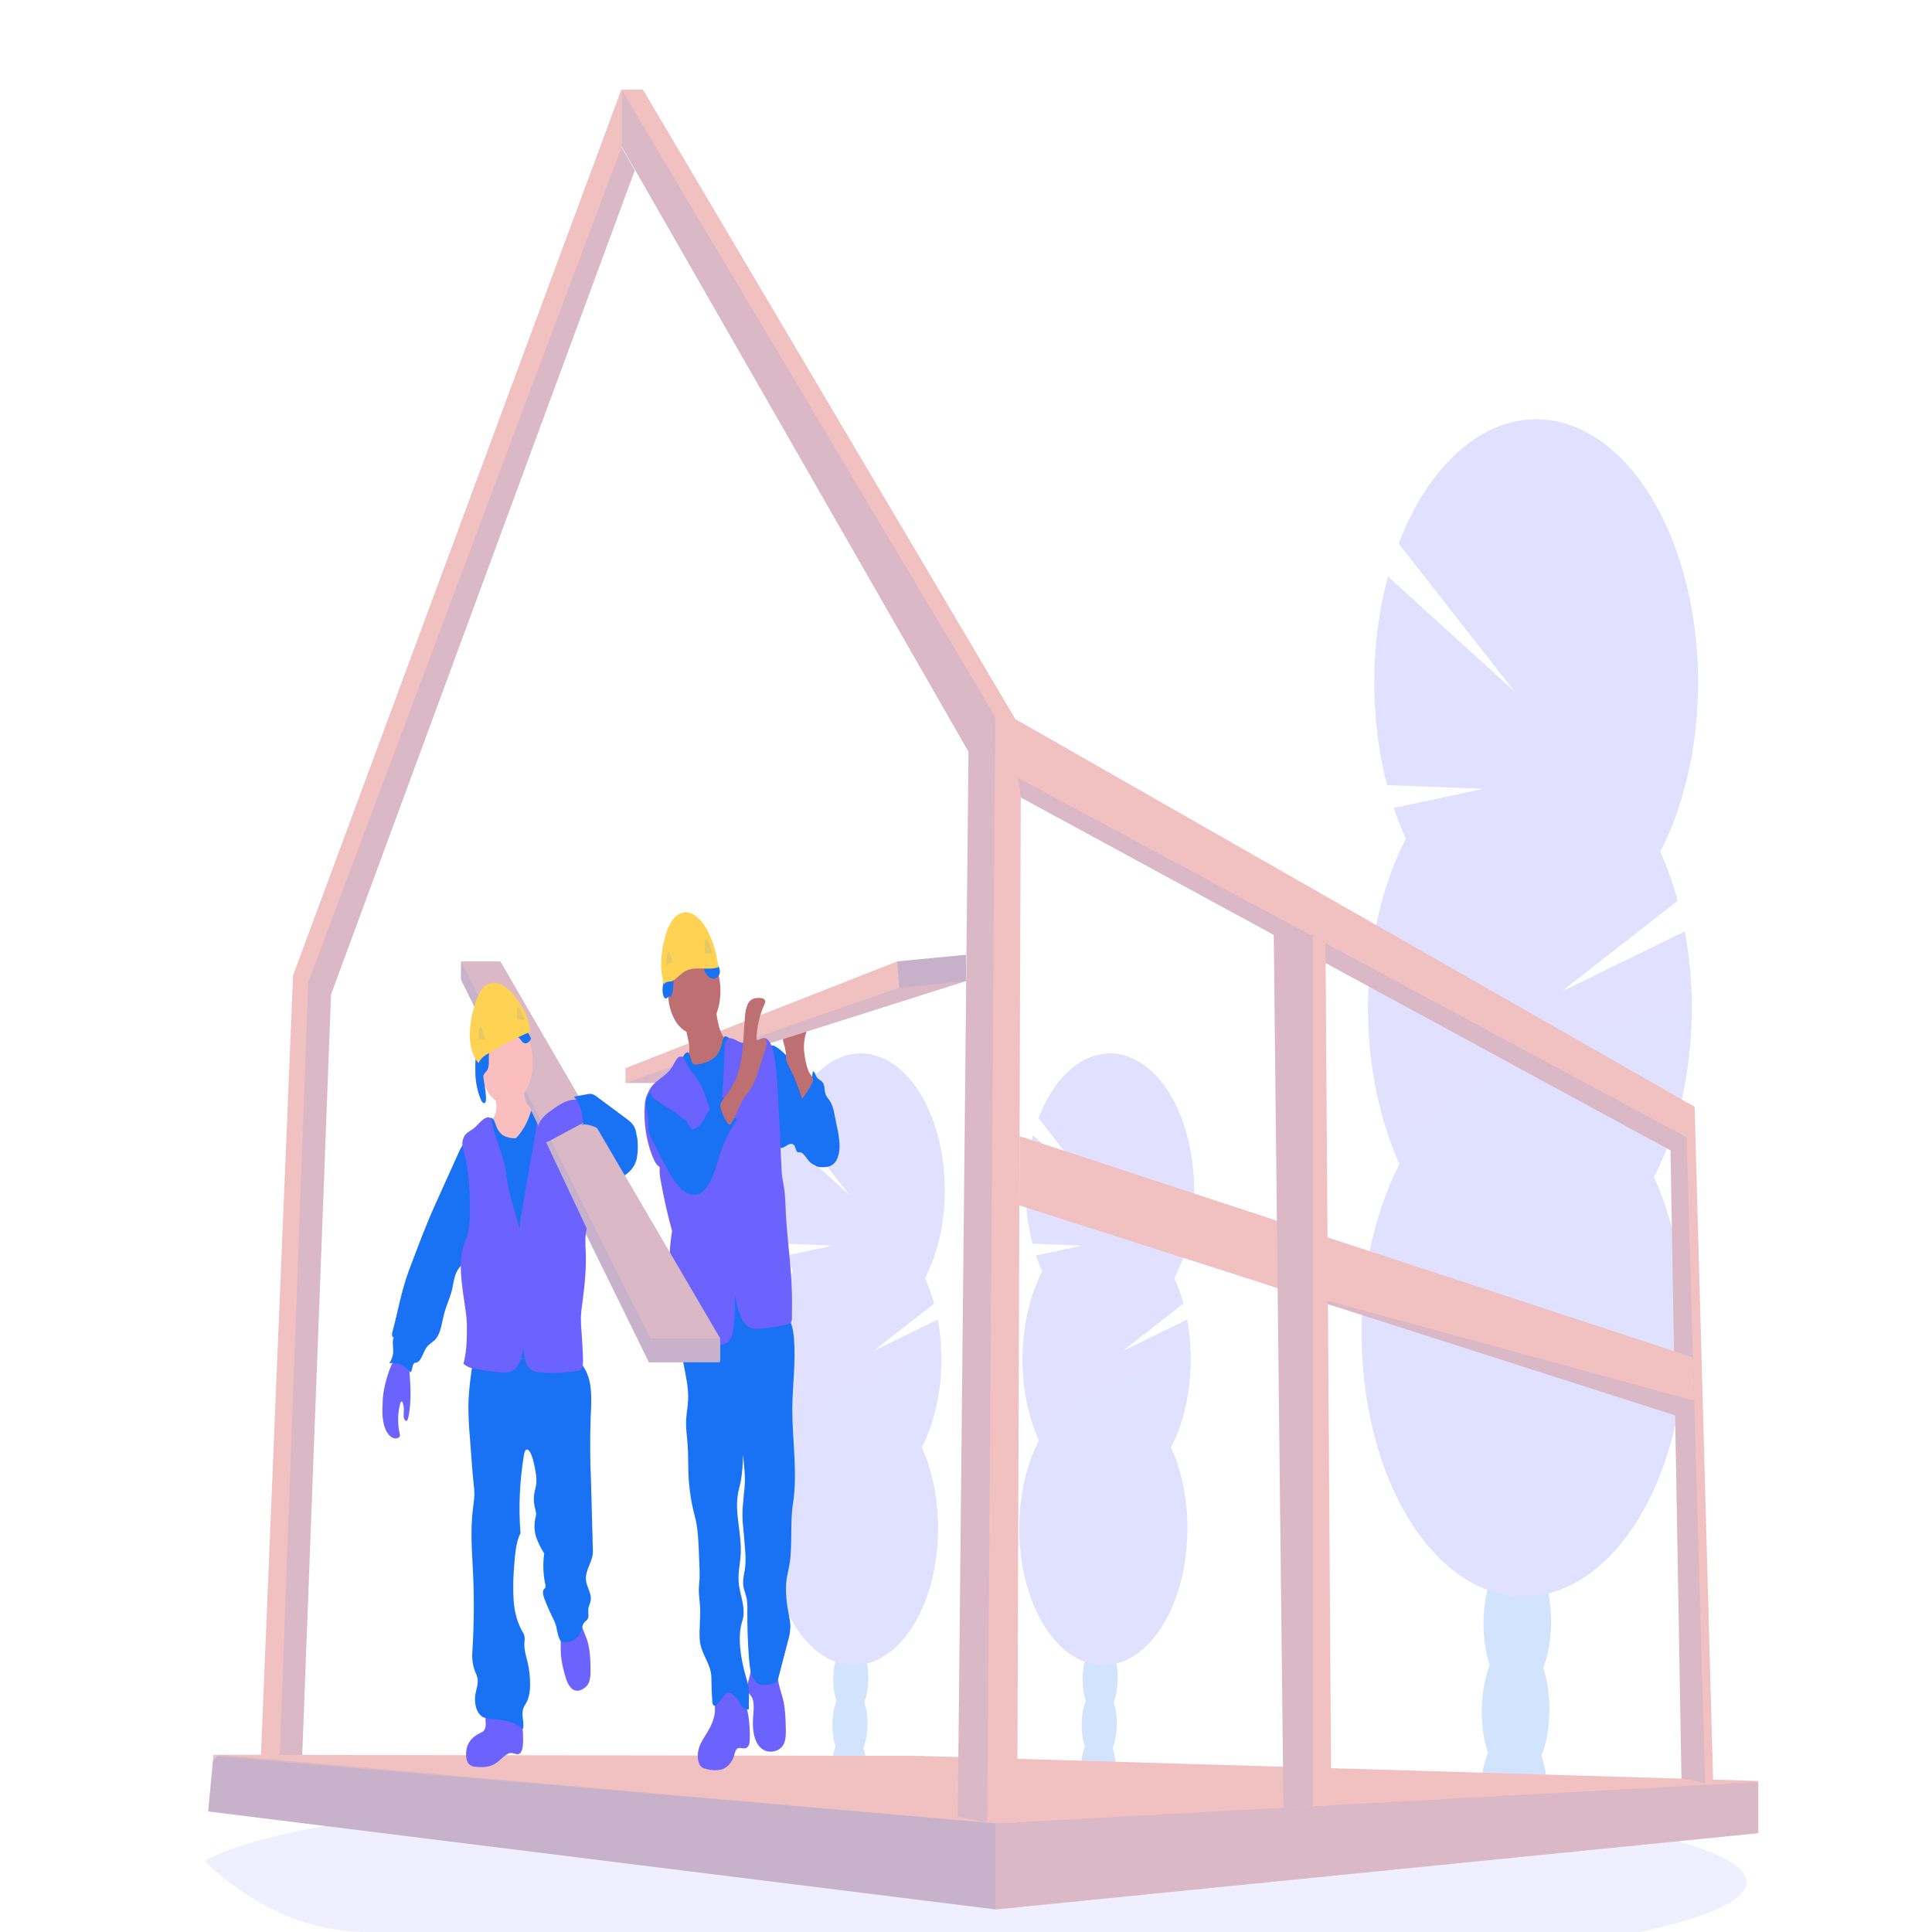 <svg width="150" height="150" viewBox="0 0 150 150" fill="none" xmlns="http://www.w3.org/2000/svg">
<g clip-path="url(#clip0_309_526)">
<path opacity="0.1" d="M135.61 146.122C135.61 147.536 132.613 148.861 127.384 150H28.476C24.075 150.015 19.75 148.136 15.941 144.553L15.883 144.499C17.386 143.608 20.098 142.778 23.79 142.029L23.956 141.996C25.611 141.666 27.462 141.354 29.484 141.058C29.535 141.058 29.587 141.045 29.638 141.035C31.243 140.803 32.95 140.586 34.759 140.383C34.816 140.383 34.873 140.366 34.93 140.362C35.628 140.28 36.34 140.203 37.067 140.13L37.347 140.101C42.639 139.567 48.654 139.14 55.177 138.859H55.184C56.098 138.817 57.021 138.781 57.954 138.749C58.992 138.709 60.042 138.674 61.105 138.643C61.916 138.614 62.738 138.594 63.562 138.573H63.581C67.298 138.482 71.139 138.436 75.067 138.436C84.779 138.436 93.958 138.724 102.093 139.242H102.115C103.366 139.32 104.594 139.407 105.791 139.496L106.81 139.575C108.161 139.68 109.477 139.793 110.758 139.913C125.824 141.306 135.61 143.569 135.61 146.122Z" fill="#6C63FF"/>
<g opacity="0.2">
<path d="M86.636 137.486C86.632 137.709 86.616 137.932 86.588 138.151C85.702 137.922 84.811 137.714 83.914 137.53C83.914 137.472 83.914 137.412 83.914 137.351C83.922 136.731 84.032 136.125 84.232 135.596C84.495 134.921 84.893 134.498 85.333 134.521C85.772 134.544 86.153 135.006 86.388 135.703C86.567 136.251 86.652 136.867 86.636 137.486Z" fill="#1971F4"/>
<path d="M86.708 133.948C86.739 132.347 86.155 131.017 85.403 130.979C84.65 130.94 84.015 132.207 83.984 133.808C83.953 135.409 84.537 136.739 85.29 136.777C86.042 136.816 86.677 135.549 86.708 133.948Z" fill="#1971F4"/>
<path d="M86.778 130.403C86.809 128.802 86.225 127.473 85.473 127.434C84.721 127.395 84.085 128.662 84.054 130.263C84.023 131.864 84.608 133.194 85.36 133.233C86.112 133.271 86.747 132.004 86.778 130.403Z" fill="#1971F4"/>
<path d="M86.847 126.858C86.878 125.257 86.293 123.928 85.541 123.889C84.789 123.851 84.154 125.117 84.123 126.718C84.092 128.32 84.676 129.649 85.428 129.688C86.181 129.726 86.816 128.46 86.847 126.858Z" fill="#1971F4"/>
<path d="M86.915 123.314C86.946 121.712 86.362 120.383 85.609 120.344C84.857 120.306 84.222 121.572 84.191 123.174C84.16 124.775 84.745 126.104 85.497 126.143C86.249 126.182 86.884 124.915 86.915 123.314Z" fill="#1971F4"/>
<path d="M80.918 98.718C80.738 98.324 80.576 97.908 80.434 97.476L84.033 96.704L80.159 96.553C79.813 95.219 79.638 93.786 79.645 92.339C79.652 90.892 79.84 89.463 80.198 88.138L85.307 92.787L80.627 86.815C81.099 85.574 81.724 84.504 82.462 83.672C83.2 82.841 84.035 82.266 84.916 81.983C85.797 81.7 86.704 81.715 87.581 82.028C88.458 82.34 89.286 82.944 90.013 83.8C90.74 84.656 91.351 85.747 91.807 87.004C92.263 88.261 92.555 89.658 92.664 91.106C92.773 92.555 92.698 94.025 92.442 95.424C92.186 96.823 91.755 98.122 91.177 99.238C91.456 99.852 91.693 100.514 91.884 101.211L87.16 104.897L92.169 102.447C92.485 104.139 92.535 105.933 92.317 107.665C92.099 109.397 91.618 111.013 90.919 112.367C91.646 113.971 92.081 115.875 92.174 117.862C92.266 119.849 92.013 121.839 91.443 123.603C90.874 125.367 90.01 126.835 88.951 127.839C87.892 128.842 86.681 129.341 85.456 129.278C84.231 129.216 83.041 128.594 82.023 127.484C81.005 126.373 80.2 124.82 79.7 123.001C79.2 121.182 79.024 119.171 79.194 117.197C79.363 115.224 79.871 113.367 80.659 111.841C79.79 109.924 79.343 107.588 79.389 105.208C79.435 102.828 79.972 100.542 80.914 98.718H80.918Z" fill="#6C63FF"/>
<path opacity="0.1" d="M92.447 105.878C92.402 108.259 91.864 110.546 90.919 112.367C91.646 113.971 92.081 115.875 92.174 117.862C92.266 119.849 92.013 121.839 91.443 123.603C90.874 125.367 90.01 126.835 88.951 127.839C87.892 128.842 86.681 129.341 85.456 129.278C84.231 129.216 83.041 128.594 82.023 127.484C81.005 126.373 80.2 124.82 79.7 123.001C79.2 121.182 79.024 119.171 79.194 117.197C79.363 115.224 79.871 113.367 80.659 111.841C79.822 109.992 92.47 104.688 92.447 105.878Z" fill="#1971F4"/>
</g>
<g opacity="0.2">
<path d="M67.278 137.486C67.274 137.709 67.258 137.932 67.231 138.151C66.345 137.922 65.453 137.714 64.557 137.53C64.557 137.472 64.557 137.412 64.557 137.351C64.565 136.731 64.675 136.125 64.875 135.596C65.137 134.921 65.536 134.498 65.975 134.521C66.415 134.544 66.796 135.006 67.031 135.703C67.209 136.251 67.295 136.867 67.278 137.486Z" fill="#1971F4"/>
<path d="M67.351 133.949C67.382 132.348 66.797 131.018 66.045 130.98C65.293 130.941 64.658 132.208 64.627 133.809C64.596 135.41 65.18 136.739 65.932 136.778C66.684 136.817 67.32 135.55 67.351 133.949Z" fill="#1971F4"/>
<path d="M67.419 130.404C67.45 128.803 66.866 127.473 66.113 127.435C65.361 127.396 64.726 128.663 64.695 130.264C64.664 131.865 65.249 133.195 66.001 133.233C66.753 133.272 67.388 132.005 67.419 130.404Z" fill="#1971F4"/>
<path d="M67.487 126.859C67.519 125.258 66.934 123.929 66.182 123.89C65.43 123.851 64.794 125.118 64.763 126.719C64.732 128.321 65.317 129.65 66.069 129.689C66.821 129.727 67.456 128.461 67.487 126.859Z" fill="#1971F4"/>
<path d="M67.556 123.315C67.587 121.713 67.002 120.384 66.25 120.345C65.498 120.307 64.863 121.573 64.832 123.175C64.801 124.776 65.385 126.105 66.137 126.144C66.89 126.183 67.525 124.916 67.556 123.315Z" fill="#1971F4"/>
<path d="M61.56 98.718C61.381 98.324 61.219 97.908 61.076 97.476L64.675 96.704L60.801 96.553C60.455 95.219 60.281 93.786 60.287 92.339C60.294 90.892 60.482 89.463 60.841 88.138L65.95 92.787L61.27 86.815C61.742 85.574 62.366 84.504 63.104 83.672C63.842 82.841 64.678 82.266 65.558 81.983C66.439 81.7 67.346 81.715 68.223 82.028C69.1 82.34 69.928 82.944 70.655 83.8C71.382 84.656 71.993 85.747 72.449 87.004C72.906 88.261 73.197 89.658 73.307 91.106C73.416 92.555 73.34 94.025 73.085 95.424C72.829 96.823 72.398 98.122 71.82 99.238C72.099 99.852 72.336 100.514 72.527 101.211L67.803 104.897L72.812 102.447C73.127 104.139 73.178 105.933 72.96 107.665C72.741 109.397 72.261 111.013 71.561 112.367C72.288 113.971 72.723 115.875 72.816 117.862C72.909 119.849 72.656 121.839 72.086 123.603C71.516 125.367 70.652 126.835 69.594 127.839C68.535 128.842 67.323 129.341 66.098 129.278C64.873 129.216 63.684 128.594 62.666 127.484C61.648 126.373 60.843 124.82 60.343 123.001C59.842 121.182 59.667 119.171 59.836 117.197C60.006 115.224 60.514 113.367 61.302 111.841C60.433 109.924 59.986 107.588 60.032 105.208C60.078 102.828 60.615 100.542 61.556 98.718H61.56Z" fill="#6C63FF"/>
<path opacity="0.1" d="M73.09 105.878C73.045 108.259 72.506 110.546 71.561 112.367C72.288 113.971 72.723 115.875 72.816 117.862C72.909 119.849 72.656 121.839 72.086 123.603C71.516 125.367 70.652 126.835 69.594 127.839C68.535 128.842 67.323 129.341 66.098 129.278C64.873 129.216 63.684 128.594 62.666 127.484C61.648 126.373 60.843 124.82 60.343 123.001C59.842 121.182 59.667 119.171 59.836 117.197C60.006 115.224 60.514 113.367 61.302 111.841C60.465 109.992 73.112 104.688 73.09 105.878Z" fill="#1971F4"/>
</g>
<g opacity="0.2">
<path d="M120.156 139.751C120.146 140.174 120.115 140.595 120.063 141.01C118.356 140.567 116.637 140.171 114.906 139.822C114.906 139.71 114.906 139.596 114.906 139.48C114.922 138.284 115.134 137.117 115.52 136.099C116.03 134.801 116.794 133.987 117.638 134.028C118.482 134.07 119.217 134.962 119.676 136.306C120.021 137.364 120.187 138.554 120.156 139.751Z" fill="#1971F4"/>
<path d="M120.295 132.934C120.355 129.851 119.229 127.291 117.78 127.216C116.331 127.142 115.108 129.581 115.048 132.665C114.988 135.748 116.114 138.309 117.563 138.383C119.012 138.457 120.235 136.018 120.295 132.934Z" fill="#1971F4"/>
<path d="M120.428 126.11C120.488 123.026 119.362 120.466 117.913 120.392C116.464 120.317 115.241 122.757 115.181 125.84C115.121 128.924 116.247 131.484 117.696 131.559C119.145 131.633 120.368 129.194 120.428 126.11Z" fill="#1971F4"/>
<path d="M120.561 119.286C120.62 116.202 119.494 113.642 118.046 113.568C116.597 113.493 115.374 115.933 115.314 119.016C115.254 122.1 116.38 124.66 117.829 124.734C119.277 124.809 120.501 122.369 120.561 119.286Z" fill="#1971F4"/>
<path d="M120.544 112.151C120.601 109.066 119.472 106.507 118.022 106.437C116.573 106.366 115.351 108.81 115.294 111.895C115.238 114.98 116.367 117.538 117.816 117.609C119.266 117.68 120.487 115.236 120.544 112.151Z" fill="#1971F4"/>
<path d="M109.147 65.119C108.803 64.359 108.492 63.561 108.216 62.731L115.144 61.245L107.687 60.953C107.021 58.386 106.684 55.626 106.697 52.841C106.71 50.055 107.072 47.303 107.761 44.753L117.599 53.7L108.59 42.205C109.501 39.82 110.704 37.767 112.125 36.171C113.546 34.576 115.153 33.474 116.847 32.932C118.541 32.392 120.286 32.424 121.972 33.027C123.658 33.63 125.25 34.791 126.648 36.438C128.046 38.085 129.22 40.182 130.098 42.6C130.975 45.017 131.537 47.702 131.748 50.488C131.96 53.274 131.816 56.1 131.325 58.792C130.835 61.483 130.01 63.981 128.899 66.131C129.436 67.314 129.892 68.588 130.261 69.93L121.167 77.03L130.809 72.309C131.416 75.563 131.515 79.012 131.096 82.343C130.678 85.675 129.754 88.784 128.41 91.389C129.81 94.477 130.647 98.143 130.826 101.968C131.004 105.793 130.517 109.623 129.42 113.019C128.323 116.415 126.66 119.24 124.621 121.172C122.583 123.104 120.251 124.065 117.893 123.944C115.535 123.823 113.245 122.626 111.285 120.489C109.326 118.352 107.776 115.361 106.813 111.86C105.849 108.358 105.511 104.486 105.838 100.687C106.164 96.888 107.141 93.315 108.658 90.376C106.986 86.686 106.126 82.19 106.214 77.609C106.303 73.028 107.336 68.629 109.147 65.117V65.119Z" fill="#6C63FF"/>
<path opacity="0.1" d="M131.345 78.9C131.262 83.481 130.23 87.883 128.416 91.393C129.816 94.481 130.653 98.147 130.831 101.972C131.01 105.797 130.523 109.627 129.426 113.023C128.328 116.419 126.666 119.244 124.627 121.176C122.589 123.108 120.257 124.069 117.899 123.948C115.541 123.827 113.251 122.63 111.291 120.493C109.332 118.356 107.782 115.366 106.818 111.864C105.855 108.362 105.517 104.491 105.843 100.691C106.17 96.892 107.147 93.319 108.664 90.381C107.041 86.817 131.39 76.608 131.345 78.9Z" fill="#1971F4"/>
</g>
<path d="M20.1 140.116L21.436 140.109H23.319L25.701 77.212L49.285 13.228L48.26 11.439V6.909L22.754 75.73L20.1 140.116Z" fill="#F1C0C0"/>
<path opacity="0.1" d="M21.578 140.109H23.319L25.701 77.212L49.285 13.228L48.26 11.439L23.933 76.254L21.578 140.109Z" fill="#1971F4"/>
<path d="M16.162 140.639L77.273 148.242L77.325 148.248L136.467 142.335L136.512 142.331V138.271L71.345 136.327L16.976 136.242H16.579L16.535 136.697L16.162 140.639Z" fill="#F1C0C0"/>
<path opacity="0.1" d="M16.162 140.639L77.273 148.242L77.325 148.248L136.467 142.335L136.512 142.256V138.356H136.459L77.273 141.569L16.976 136.242H16.967L16.86 136.356L16.535 136.697L16.162 140.639Z" fill="#1971F4"/>
<path opacity="0.1" d="M16.162 140.639L77.273 148.242V141.569L16.86 136.356L16.535 136.697L16.162 140.639Z" fill="#1971F4"/>
<path d="M48.252 11.354L75.194 58.367L74.361 141.062L76.649 141.511L76.688 141.519H78.976L79.25 61.918L129.699 89.314L130.549 138.095L132.391 138.43L133.015 138.544L131.571 85.931L78.834 55.831L49.916 6.957H48.252V11.354Z" fill="#F1C0C0"/>
<path opacity="0.1" d="M79.043 60.396L79.251 61.918L129.699 89.314L130.55 138.095L132.392 138.43L130.947 88.3L79.043 60.396Z" fill="#1971F4"/>
<path opacity="0.1" d="M48.252 11.354L75.194 58.367L74.361 141.062L76.649 141.511L77.273 55.661L48.252 6.957V11.354Z" fill="#1971F4"/>
<path d="M79.141 93.584L97.644 99.507L97.65 99.509L130.058 109.889L131.542 108.922L131.537 108.752L131.44 105.387L79.16 88.213L79.141 93.584Z" fill="#F1C0C0"/>
<path opacity="0.1" d="M97.65 99.509L130.058 109.889L131.542 108.922L131.537 108.752L97.65 99.509Z" fill="#1971F4"/>
<path d="M98.889 72.583L99.389 117.375L99.648 140.356L101.926 140.231L103.36 140.153L102.914 73.231L101.926 72.697L101.71 72.583H98.889Z" fill="#F1C0C0"/>
<path opacity="0.1" d="M98.91 72.572V72.583L99.39 117.375L99.649 140.356L101.927 140.231V72.572H98.91Z" fill="#1971F4"/>
<path d="M63.201 84.022C63.335 84.14 63.462 84.275 63.583 84.426C63.726 84.629 63.854 84.857 63.965 85.107C64.511 86.256 65.016 87.592 64.962 89.041C64.963 89.252 64.939 89.461 64.89 89.656C64.841 89.852 64.769 90.03 64.678 90.18C64.453 90.492 64.129 90.507 63.834 90.507C63.513 90.507 63.175 90.507 62.898 90.238C62.62 89.969 62.388 89.445 62.06 89.457C62.014 89.47 61.966 89.47 61.92 89.457C61.806 89.397 61.783 89.155 61.71 89.002C61.582 88.726 61.314 88.795 61.114 88.915C60.914 89.035 60.692 89.215 60.495 89.076C60.38 88.978 60.286 88.826 60.226 88.639C59.754 87.397 59.653 85.904 59.564 84.461C59.509 83.583 59.091 80.589 60.244 81.27C60.753 81.569 61.23 82.165 61.693 82.602L63.201 84.022Z" fill="#1971F4"/>
<path d="M62.062 84.318C62.166 84.439 62.29 84.499 62.417 84.491C62.544 84.483 62.665 84.406 62.762 84.273C62.951 83.994 63.072 83.613 63.102 83.2C63.229 83.136 63.294 83.407 63.376 83.573C63.518 83.854 63.809 83.85 63.938 84.15C64.029 84.358 64.008 84.645 64.072 84.879C64.155 85.182 64.36 85.339 64.5 85.583C64.632 85.85 64.728 86.16 64.78 86.492L64.989 87.511C65.089 87.934 65.153 88.378 65.18 88.83C65.193 89.055 65.179 89.283 65.137 89.5C65.096 89.716 65.028 89.917 64.938 90.091C64.658 90.581 64.198 90.633 63.792 90.619C63.656 90.623 63.521 90.598 63.389 90.542C63.029 90.36 62.799 89.77 62.703 89.175C62.608 88.581 62.618 87.958 62.562 87.349C62.501 86.751 62.394 86.168 62.243 85.614C62.131 85.184 61.823 84.542 61.828 84.084C61.92 84.084 61.986 84.221 62.062 84.318Z" fill="#1971F4"/>
<path d="M62.519 82.221C62.459 81.927 62.424 81.621 62.415 81.312C62.415 80.691 62.59 80.107 62.766 79.552L61.31 79.873C61.134 79.912 60.938 79.97 60.839 80.208C60.801 80.326 60.781 80.457 60.781 80.59C60.781 80.723 60.801 80.854 60.839 80.972C60.912 81.209 60.97 81.456 61.012 81.712C61.015 81.935 61.031 82.157 61.059 82.376C61.104 82.537 61.168 82.682 61.246 82.805C61.663 83.554 61.975 84.438 62.285 85.314C62.276 85.289 63.163 84.173 63.127 83.809C63.107 83.602 62.851 83.353 62.769 83.155C62.657 82.866 62.572 82.551 62.519 82.221Z" fill="#BE6F72"/>
<path d="M75.001 74.131V76.171L53.52 82.983L52.405 84.08H48.56V82.931L69.666 74.641L75.001 74.131Z" fill="#F1C0C0"/>
<path opacity="0.1" d="M75.001 76.171L53.52 82.983L52.405 84.08H48.56L69.822 76.682L75.001 76.171Z" fill="#1971F4"/>
<path d="M57.753 132.026C57.514 131.555 57.184 131.229 56.816 131.102C56.448 130.975 56.065 131.054 55.728 131.326C55.656 131.381 55.593 131.462 55.542 131.562C55.415 131.852 55.497 132.252 55.508 132.61C55.537 133.484 55.109 134.194 54.725 134.805C54.519 135.132 54.308 135.482 54.215 135.927C54.122 136.372 54.191 136.937 54.441 137.169C54.55 137.258 54.668 137.311 54.79 137.327C55.197 137.456 55.614 137.475 56.025 137.382C56.431 137.256 56.83 136.881 57.006 136.273C57.04 136.108 57.096 135.957 57.17 135.832C57.394 135.544 57.738 135.881 57.993 135.676C58.203 135.507 58.212 135.24 58.214 134.888C58.222 133.914 58.133 132.813 57.753 132.026Z" fill="#6C63FF"/>
<path d="M60.81 131.989C60.966 132.66 60.988 133.391 61.008 134.107C61.02 134.521 61.028 134.964 60.89 135.314C60.752 135.664 60.484 135.848 60.227 135.935C59.695 136.113 59.08 135.946 58.738 135.26C58.475 134.736 58.421 134.018 58.469 133.339C58.51 132.782 58.596 132.13 58.351 131.734C58.287 131.629 58.204 131.554 58.145 131.44C58.018 131.188 58.039 130.807 58.107 130.496C58.197 130.199 58.264 129.886 58.307 129.562C58.318 129.409 60.032 129.67 60.19 129.796C60.405 129.968 60.372 130.256 60.437 130.604C60.527 131.088 60.7 131.525 60.81 131.989Z" fill="#6C63FF"/>
<path d="M61.125 102.244C61.462 102.598 61.592 103.294 61.644 103.94C61.788 105.71 61.535 107.499 61.516 109.286C61.498 111.789 61.944 114.338 61.563 116.763C61.336 118.212 61.529 119.868 61.315 121.332C61.251 121.767 61.134 122.177 61.073 122.612C60.946 123.554 61.08 124.539 61.259 125.461C61.316 125.709 61.353 125.969 61.367 126.233C61.359 126.64 61.295 127.038 61.181 127.401L60.417 130.339C60.332 130.668 59.996 130.722 59.781 130.765C59.376 130.844 58.923 130.9 58.601 130.492C58.279 130.084 58.201 129.401 58.152 128.763C58.056 127.539 58.014 126.305 58.024 125.071C58.038 124.749 58.021 124.426 57.972 124.113C57.902 123.759 57.748 123.452 57.706 123.078C57.652 122.593 57.804 122.117 57.86 121.628C57.898 121.182 57.894 120.729 57.847 120.284C57.798 119.622 57.74 118.959 57.675 118.301C57.584 117.38 57.715 116.471 57.803 115.547C57.886 114.68 57.78 113.796 57.675 112.934C57.684 113.633 57.631 114.331 57.516 115.005C57.449 115.334 57.352 115.649 57.293 115.984C57.032 117.489 57.589 119.069 57.51 120.628C57.473 121.357 57.297 122.078 57.347 122.796C57.381 123.322 57.531 123.804 57.635 124.305C57.738 124.806 57.791 125.38 57.635 125.848C57.221 127.119 57.53 128.848 57.901 130.152C57.976 130.384 58.041 130.623 58.097 130.869C58.206 131.457 58.115 132.088 58.144 132.701C58.037 132.73 57.928 132.718 57.825 132.667C57.721 132.617 57.626 132.529 57.547 132.409C57.491 132.314 57.445 132.202 57.39 132.103C57.237 131.866 57.056 131.682 56.858 131.562C56.741 131.457 56.609 131.407 56.476 131.42C56.336 131.483 56.21 131.61 56.113 131.786C55.987 131.966 55.853 132.131 55.713 132.281C55.653 132.355 55.583 132.406 55.509 132.428C55.472 132.437 55.434 132.427 55.4 132.399C55.366 132.372 55.339 132.327 55.322 132.273C55.314 132.238 55.309 132.202 55.308 132.165C55.261 131.54 55.235 130.911 55.233 130.281C55.233 129.198 54.435 128.453 54.335 127.382C54.255 126.519 54.404 125.639 54.354 124.769C54.33 124.322 54.253 123.883 54.258 123.436C54.258 123.146 54.299 122.862 54.313 122.574C54.325 122.255 54.322 121.935 54.304 121.616L54.265 120.616C54.227 119.628 54.185 118.62 53.945 117.717C53.661 116.663 53.493 115.536 53.448 114.388C53.423 113.663 53.44 112.938 53.389 112.212C53.343 111.555 53.241 110.903 53.27 110.245C53.294 109.735 53.398 109.243 53.422 108.733C53.471 107.754 53.242 106.802 53.063 105.864C52.883 104.926 52.751 103.886 52.986 102.981C53.02 102.833 53.076 102.701 53.149 102.596C53.239 102.499 53.342 102.437 53.45 102.414C55.635 101.668 57.874 101.436 60.1 101.725C60.463 101.758 60.815 101.937 61.125 102.244Z" fill="#1971F4"/>
<path d="M53.896 80.254C55.023 80.254 55.936 78.769 55.936 76.937C55.936 75.105 55.023 73.62 53.896 73.62C52.769 73.62 51.855 75.105 51.855 76.937C51.855 78.769 52.769 80.254 53.896 80.254Z" fill="#BE6F72"/>
<path d="M53.5 81.08C53.529 81.27 53.529 81.468 53.5 81.658C53.468 81.79 53.423 81.913 53.366 82.022C53.169 82.436 52.95 82.823 52.713 83.177C52.834 83.616 53.051 83.966 53.323 84.157C53.593 84.343 53.875 84.475 54.165 84.548C54.309 84.61 54.46 84.627 54.608 84.598C54.745 84.542 54.874 84.447 54.99 84.316L56.123 83.213C56.294 83.062 56.453 82.876 56.595 82.66C56.803 82.312 56.92 81.848 56.923 81.364C56.928 81.277 56.914 81.19 56.883 81.119C56.839 81.058 56.785 81.021 56.727 81.014C56.328 80.871 56.014 80.345 55.836 79.749C55.674 79.137 55.57 78.49 55.526 77.829L54.318 78.865C54.138 79.02 53.96 79.175 53.774 79.31C53.655 79.397 53.416 79.469 53.332 79.645C53.171 79.97 53.458 80.689 53.5 81.08Z" fill="#BE6F72"/>
<path d="M52.721 82.575C52.549 82.804 52.414 83.1 52.33 83.434C52.251 83.848 52.33 84.285 52.401 84.695C52.735 86.442 52.991 88.227 53.165 90.035C53.272 91.277 53.312 92.538 53.364 93.795C53.471 96.358 53.626 100.445 53.834 102.992C54.598 103.048 55.343 102.685 56.101 102.553C57.517 102.309 58.975 102.868 60.362 102.346C60.026 100.186 59.69 96.499 59.353 94.341C59.205 93.491 59.101 92.622 59.045 91.743C59.016 91.111 59.034 90.478 59.039 89.842C59.05 88.6 59.008 87.358 58.966 86.115C58.918 84.666 58.869 83.217 58.658 81.798C58.643 81.618 58.591 81.451 58.51 81.324C58.383 81.173 58.217 81.227 58.066 81.26C57.602 81.356 57.132 81.175 56.744 80.751C56.576 80.564 56.35 80.337 56.194 80.544C56.127 80.669 56.083 80.821 56.066 80.985C55.997 81.278 55.89 81.543 55.753 81.763C55.615 81.984 55.45 82.154 55.269 82.262C54.906 82.476 54.526 82.603 54.141 82.639C54.023 82.68 53.9 82.658 53.791 82.575C53.61 82.395 53.597 81.747 53.369 81.703C53.169 81.666 52.856 82.366 52.721 82.575Z" fill="#1971F4"/>
<path d="M55.734 87.631C55.264 86.9 55.058 85.84 54.715 84.939C54.482 84.334 54.184 83.801 53.836 83.366C53.66 83.178 53.499 82.956 53.357 82.705C53.236 82.463 53.144 82.14 52.961 82.047C52.885 82.02 52.806 82.024 52.731 82.057C52.657 82.091 52.588 82.153 52.531 82.239C52.419 82.413 52.313 82.597 52.213 82.79C51.673 83.699 50.724 83.825 50.296 84.877C50.181 85.1 50.102 85.368 50.068 85.654C49.945 87.184 50.189 88.734 50.748 89.981C50.857 90.27 51.023 90.489 51.22 90.602C51.193 90.988 51.224 91.379 51.311 91.741C51.547 93.051 51.837 94.334 52.179 95.582C52.097 96.07 52.04 96.567 52.008 97.07C51.919 98.335 52.002 99.619 51.918 100.886C51.849 101.921 51.663 102.93 51.657 103.967C51.657 104.133 51.665 104.329 51.753 104.414C51.8 104.453 51.852 104.471 51.905 104.466L53.471 104.543C54.381 104.586 55.299 104.63 56.194 104.356C56.313 104.328 56.429 104.268 56.537 104.18C56.84 103.905 56.94 103.284 56.989 102.731C57.052 102.014 57.077 101.289 57.064 100.565C57.254 101.54 57.479 102.549 58.052 102.971C58.355 103.195 58.702 103.178 59.034 103.164C59.751 103.112 60.465 102.992 61.172 102.805C61.216 102.814 61.26 102.806 61.302 102.782C61.343 102.758 61.38 102.719 61.411 102.667C61.441 102.615 61.464 102.553 61.476 102.484C61.489 102.416 61.492 102.344 61.484 102.273L61.492 101.143C61.507 98.847 61.157 96.652 61.021 94.366C60.977 93.646 60.981 92.917 60.873 92.211C60.828 91.915 60.764 91.625 60.724 91.327C60.69 91.035 60.669 90.739 60.66 90.443L60.561 88.165C60.514 87.111 60.447 86.095 60.397 85.043C60.37 84.019 60.278 83.002 60.124 82.007C60.014 81.386 59.783 80.682 59.384 80.606C59.172 80.567 58.965 80.718 58.763 80.823C58.265 81.078 57.731 81.074 57.235 80.813C57.081 80.714 56.921 80.645 56.758 80.606C56.676 80.588 56.593 80.605 56.516 80.657C56.44 80.709 56.373 80.792 56.323 80.9C56.273 81.062 56.25 81.241 56.255 81.422C56.195 83.49 56.085 85.621 55.734 87.631Z" fill="#6C63FF"/>
<path d="M53.685 87.693C53.098 86.687 52.495 85.662 51.739 85.022C51.441 84.77 51.102 84.579 50.772 84.674C50.443 84.77 50.136 85.235 50.151 85.78C50.161 86.117 50.287 86.416 50.327 86.747C50.373 87.12 50.306 87.517 50.378 87.877C50.436 88.115 50.522 88.331 50.632 88.513L51.534 90.25C51.916 90.975 52.298 91.71 52.79 92.211C53.281 92.712 53.918 92.946 54.458 92.59C54.842 92.299 55.162 91.823 55.372 91.225C55.597 90.646 55.755 90.012 55.965 89.414C56.292 88.458 56.723 87.606 57.238 86.902C56.973 86.79 56.641 86.633 56.474 86.281C56.427 86.169 56.386 86.05 56.353 85.925L56.147 85.2C56.077 85.194 56.006 85.212 55.941 85.252C55.875 85.293 55.815 85.355 55.765 85.434C55.676 85.6 55.581 85.757 55.481 85.904C55.301 86.124 55.058 86.184 54.895 86.434C54.832 86.542 54.775 86.658 54.724 86.782C54.601 87.046 54.444 87.263 54.265 87.42C54.086 87.577 53.888 87.67 53.685 87.693Z" fill="#1971F4"/>
<path d="M57.285 83.364C57.727 82.053 57.707 80.482 57.833 79.001C57.846 78.609 57.931 78.232 58.076 77.918C58.331 77.45 58.78 77.444 59.165 77.504C59.278 77.525 59.42 77.612 59.413 77.796C59.404 77.862 59.385 77.923 59.356 77.972C58.983 78.754 58.764 79.701 58.727 80.689C58.927 80.914 59.236 80.451 59.429 80.689C59.556 80.863 59.497 81.206 59.421 81.455C59.243 82.03 59.06 82.602 58.872 83.169C58.722 83.669 58.525 84.129 58.29 84.534C58.128 84.786 57.938 84.985 57.774 85.233C57.392 85.815 57.162 86.637 56.767 87.204C56.733 87.263 56.688 87.301 56.639 87.31C56.589 87.304 56.542 87.27 56.506 87.213C56.309 86.952 56.145 86.63 56.024 86.266C55.874 85.815 55.897 85.683 56.134 85.364C56.577 84.794 57.009 84.184 57.285 83.364Z" fill="#BE6F72"/>
<path d="M52.947 86.803C53.023 86.879 53.118 86.966 53.202 86.902C53.236 86.868 53.265 86.822 53.287 86.768C53.433 86.452 53.554 86.108 53.649 85.745C53.665 85.693 53.674 85.637 53.675 85.579C53.675 85.447 53.603 85.349 53.535 85.273C53.174 84.898 52.785 84.597 52.378 84.378C52.041 84.171 51.69 83.991 51.333 84.043C51.199 84.057 51.069 84.116 50.949 84.215C50.829 84.314 50.723 84.451 50.637 84.618C50.382 85.15 50.809 85.312 51.076 85.505C51.695 85.962 52.365 86.227 52.947 86.803Z" fill="#6C63FF"/>
<path opacity="0.1" d="M52.545 90.323C52.541 90.37 52.543 90.418 52.553 90.463C52.562 90.509 52.578 90.55 52.599 90.584C52.635 90.29 52.587 89.979 52.625 89.683C52.681 89.238 52.947 88.902 52.97 88.455C52.483 88.3 52.549 89.842 52.545 90.323Z" fill="#1971F4"/>
<path opacity="0.2" d="M75.001 74.131V76.171L69.823 76.682L69.666 74.641L75.001 74.131Z" fill="#1971F4"/>
<path d="M52.058 77.43C52.381 77.001 52.194 76.103 52.413 75.527C52.541 75.212 52.756 75.047 52.967 74.906C53.222 74.712 53.496 74.588 53.776 74.541C53.916 74.519 54.058 74.549 54.19 74.628C54.322 74.708 54.442 74.834 54.54 74.999C54.623 75.152 54.679 75.338 54.756 75.498C54.853 75.684 54.978 75.824 55.119 75.904C55.261 75.983 55.412 75.999 55.559 75.949C55.728 75.887 55.904 75.678 55.892 75.397C55.873 75.225 55.819 75.069 55.74 74.953L55.375 74.297C54.962 73.552 54.502 72.761 53.894 72.574C53.471 72.444 53.038 72.628 52.631 72.85C52.467 72.939 52.282 73.071 52.236 73.343C52.206 73.529 52.251 73.732 52.225 73.92C52.172 74.295 51.877 74.421 51.739 74.736C51.602 75.051 51.644 75.423 51.604 75.771C51.565 76.119 51.45 76.459 51.436 76.819C51.427 77.036 51.495 77.44 51.645 77.519C51.795 77.597 51.965 77.171 52.058 77.43Z" fill="#1971F4"/>
<path d="M55.77 75.098C55.663 74.187 55.431 73.327 55.092 72.581C54.791 71.883 54.372 71.342 53.886 71.024C53.643 70.869 53.382 70.806 53.122 70.84C52.862 70.873 52.61 71.002 52.385 71.216C52.051 71.604 51.791 72.137 51.635 72.755C51.305 73.91 51.183 75.322 51.566 76.432C51.719 76.129 51.981 76.266 52.213 76.156C52.503 76.022 52.749 75.707 53.025 75.51C53.859 74.912 54.878 75.397 55.77 75.098Z" fill="#FED253"/>
<path opacity="0.1" d="M51.76 75.034C51.731 74.662 51.712 74.229 51.875 73.964C51.883 73.948 51.893 73.934 51.905 73.926C51.917 73.917 51.929 73.913 51.942 73.914C51.954 73.92 51.964 73.93 51.973 73.943C51.982 73.955 51.989 73.971 51.995 73.989C52.089 74.23 52.169 74.485 52.234 74.751C52.139 74.715 52.04 74.727 51.949 74.784C51.858 74.841 51.78 74.941 51.725 75.071" fill="#1971F4"/>
<path opacity="0.1" d="M54.738 73.982L54.692 73.243C54.684 73.182 54.687 73.119 54.701 73.061C54.72 73.012 54.749 72.977 54.784 72.962C54.818 72.946 54.855 72.952 54.887 72.978C54.949 73.035 55.001 73.119 55.036 73.22C55.142 73.485 55.23 73.768 55.298 74.063C55.093 73.999 54.882 74.003 54.678 74.076" fill="#1971F4"/>
<path opacity="0.1" d="M55.876 103.982V105.671L54.998 105.766H50.383V103.982H55.876Z" fill="#1971F4"/>
<path d="M55.876 103.982V105.766H50.383L35.791 76.049V74.645H38.85L55.876 103.982Z" fill="#F1C0C0"/>
<path opacity="0.1" d="M55.876 103.982V105.766H50.383L35.791 76.049V74.645H38.85L55.876 103.982Z" fill="#1971F4"/>
<path opacity="0.1" d="M55.876 103.982V105.766H50.383L35.791 76.049V74.645L50.462 103.982H55.876Z" fill="#1971F4"/>
<path d="M37.705 133.767C37.715 133.851 37.714 133.938 37.702 134.021C37.69 134.104 37.668 134.183 37.636 134.251C37.605 134.32 37.565 134.377 37.52 134.42C37.474 134.462 37.424 134.489 37.371 134.498C37.017 134.693 36.642 134.885 36.391 135.327C36.14 135.768 36.09 136.585 36.391 136.944C36.544 137.094 36.721 137.172 36.9 137.169C37.477 137.233 38.078 137.221 38.602 136.823C38.976 136.542 39.329 136.062 39.74 136.105C39.953 136.126 40.18 136.287 40.369 136.13C40.559 135.972 40.613 135.534 40.614 135.167C40.619 134.402 40.548 133.641 40.404 132.912C40.385 132.813 39.575 132.736 39.478 132.705L38.496 132.498C38.31 132.459 37.909 132.231 37.762 132.484C37.616 132.736 37.705 133.467 37.705 133.767Z" fill="#6C63FF"/>
<path d="M43.563 128.6C43.605 128.972 43.672 129.336 43.765 129.684C43.901 130.248 44.075 130.846 44.409 131.119C44.712 131.366 45.084 131.277 45.392 131.043C45.521 130.956 45.633 130.817 45.719 130.639C45.819 130.357 45.863 130.033 45.847 129.709C45.847 128.908 45.818 128.08 45.592 127.368C45.398 126.746 45.061 126.212 45.056 125.525L43.896 125.889C43.834 125.899 43.775 125.937 43.725 125.999C43.688 126.062 43.663 126.14 43.651 126.225C43.527 127 43.498 127.806 43.563 128.6Z" fill="#6C63FF"/>
<path d="M29.709 108.93C29.661 109.597 29.681 110.311 29.895 110.887C30.109 111.462 30.56 111.843 30.95 111.613C30.97 111.605 30.988 111.59 31.005 111.57C31.021 111.55 31.035 111.524 31.045 111.495C31.055 111.425 31.05 111.352 31.029 111.288C30.857 110.542 30.871 109.716 31.068 108.986C31.094 108.891 31.148 108.779 31.208 108.816C31.233 108.837 31.253 108.87 31.265 108.911C31.327 109.085 31.358 109.283 31.355 109.483C31.337 109.664 31.333 109.849 31.345 110.031C31.369 110.21 31.486 110.377 31.588 110.301C31.617 110.271 31.643 110.232 31.663 110.186C31.683 110.141 31.696 110.089 31.704 110.034C31.988 108.698 31.859 107.238 31.729 105.841C31.73 105.809 31.727 105.777 31.72 105.747C31.712 105.717 31.701 105.69 31.686 105.668C31.672 105.646 31.655 105.63 31.636 105.62C31.617 105.61 31.597 105.607 31.578 105.611C30.976 105.514 30.648 105.28 30.304 106.189C30.009 106.955 29.709 108.009 29.709 108.93Z" fill="#6C63FF"/>
<path d="M36.736 105.532C36.558 106.737 36.379 107.957 36.367 109.195C36.37 109.966 36.406 110.736 36.474 111.499L36.608 113.292C36.654 113.897 36.698 114.5 36.763 115.098C36.805 115.406 36.827 115.72 36.831 116.036C36.818 116.347 36.788 116.655 36.74 116.957C36.66 117.591 36.615 118.236 36.607 118.883C36.593 119.918 36.672 120.953 36.721 121.988C36.82 124.051 36.806 126.125 36.677 128.183C36.625 128.739 36.699 129.306 36.886 129.78C36.961 129.929 37.023 130.095 37.07 130.272C37.166 130.747 36.943 131.221 36.886 131.707C36.849 132.087 36.906 132.474 37.045 132.785C37.184 133.095 37.393 133.304 37.627 133.364C38.646 133.56 39.692 133.471 40.611 134.229C40.707 133.77 40.496 133.248 40.593 132.78C40.654 132.49 40.822 132.302 40.937 132.057C41.091 131.685 41.167 131.242 41.156 130.794C41.16 130.209 41.096 129.628 40.967 129.082C40.859 128.626 40.704 128.177 40.712 127.689C40.712 127.448 40.765 127.196 40.705 126.974C40.664 126.847 40.608 126.734 40.541 126.641C40.16 125.963 39.926 125.101 39.874 124.187C39.825 123.28 39.843 122.367 39.928 121.467C39.99 120.61 40.075 119.705 40.409 119.036C40.254 117.008 40.345 114.95 40.678 112.98C40.711 112.798 40.763 112.586 40.878 112.543C40.924 112.535 40.97 112.546 41.012 112.573C41.055 112.6 41.093 112.644 41.123 112.7C41.322 113.005 41.418 113.446 41.505 113.868C41.6 114.326 41.697 114.814 41.624 115.282C41.594 115.489 41.533 115.671 41.497 115.87C41.419 116.27 41.433 116.701 41.535 117.086C41.585 117.226 41.616 117.382 41.627 117.543C41.615 117.682 41.589 117.816 41.55 117.941C41.503 118.186 41.488 118.444 41.507 118.699C41.525 118.954 41.576 119.2 41.656 119.421C41.819 119.861 42.019 120.26 42.251 120.607C42.14 121.402 42.169 122.232 42.334 123.001C42.346 123.036 42.353 123.074 42.356 123.113C42.359 123.153 42.357 123.193 42.35 123.231C42.327 123.309 42.269 123.338 42.223 123.394C42.096 123.564 42.175 123.885 42.26 124.107C42.494 124.715 42.752 125.297 43.033 125.85C43.288 126.345 43.265 127.299 43.644 127.477C43.804 127.533 43.969 127.533 44.128 127.477C44.503 127.384 44.92 127.208 45.104 126.67C45.179 126.448 45.209 126.179 45.327 126.014C45.444 125.848 45.595 125.819 45.66 125.62C45.725 125.421 45.653 125.16 45.674 124.931C45.696 124.701 45.819 124.517 45.859 124.274C45.953 123.715 45.552 123.256 45.497 122.684C45.418 121.856 46.06 121.235 46.033 120.407C45.977 118.607 45.942 116.8 45.884 115.001C45.812 113.389 45.802 111.772 45.854 110.158C45.898 109.154 45.981 108.102 45.754 107.168C45.428 105.851 44.529 105.112 43.66 104.971C42.79 104.83 41.922 105.166 41.06 105.385C39.629 105.744 38.175 105.793 36.736 105.532Z" fill="#1971F4"/>
<path d="M39.322 85.743C40.448 85.743 41.362 84.258 41.362 82.426C41.362 80.594 40.448 79.109 39.322 79.109C38.195 79.109 37.281 80.594 37.281 82.426C37.281 84.258 38.195 85.743 39.322 85.743Z" fill="#FBBEBE"/>
<path d="M38.491 86.362C38.422 86.624 38.306 86.846 38.157 86.999C38.009 87.151 37.835 87.228 37.66 87.217C37.586 87.714 37.763 88.215 37.965 88.606C38.386 89.402 38.929 90 39.539 90.341C40.15 90.681 40.805 90.751 41.437 90.542C41.683 90.47 41.916 90.312 42.121 90.078C42.397 89.704 42.581 89.183 42.643 88.608C42.702 88.037 42.718 87.457 42.693 86.879C42.7 86.765 42.68 86.651 42.637 86.561C42.586 86.496 42.523 86.463 42.458 86.465C42.028 86.403 41.578 86.376 41.2 86.032C40.822 85.689 40.553 84.912 40.735 84.275C40.706 84.374 39.962 84.422 39.864 84.442C39.557 84.513 39.25 84.591 38.945 84.683C38.798 84.696 38.653 84.74 38.513 84.815C38.328 84.97 38.397 84.894 38.44 85.175C38.505 85.606 38.601 85.915 38.491 86.362Z" fill="#FBBEBE"/>
<path d="M40.044 88.378C39.769 88.384 39.495 88.334 39.227 88.231C38.957 88.129 38.719 87.871 38.557 87.505C38.463 87.273 38.402 86.981 38.252 86.85C38.006 86.643 37.726 86.993 37.529 87.314C37.351 87.631 37.144 87.901 36.916 88.118C36.643 88.352 36.325 88.434 36.068 88.71C35.867 88.957 35.694 89.259 35.558 89.604L33.754 93.6C33.029 95.207 32.398 96.931 31.753 98.627C31.194 100.095 30.901 101.785 30.479 103.369C30.446 103.466 30.432 103.577 30.44 103.688C30.455 103.795 30.535 103.882 30.591 103.82C30.401 104.126 30.568 104.648 30.524 105.079C30.473 105.38 30.367 105.649 30.221 105.851C30.501 105.792 30.786 105.813 31.061 105.915C31.346 106.047 31.615 106.257 31.856 106.537C32.01 106.497 31.996 106.052 32.111 105.886C32.179 105.789 32.281 105.801 32.372 105.772C32.712 105.665 32.847 105 33.108 104.625C33.326 104.313 33.634 104.211 33.864 103.917C34.239 103.439 34.319 102.588 34.515 101.882C34.682 101.284 34.944 100.762 35.091 100.149C35.186 99.751 35.232 99.321 35.368 98.954C35.586 98.362 35.996 98.047 36.387 97.764C36.634 97.584 36.897 97.397 37.163 97.426C37.149 98.389 37.074 99.338 37.202 100.277C37.247 100.609 37.309 100.932 37.363 101.261C37.606 102.743 37.663 104.288 37.675 105.816C38.26 105.598 38.858 105.482 39.458 105.468C39.93 105.445 40.401 105.545 40.874 105.53C41.434 105.514 41.988 105.338 42.549 105.276C43.109 105.213 43.695 105.276 44.19 105.69C44.15 104.378 44.172 103.062 44.258 101.756L44.393 99.698C44.423 99.1 44.48 98.506 44.562 97.921C44.636 97.449 44.743 96.994 44.824 96.524C45.111 94.867 45.059 93.099 45.004 91.374C44.976 90.488 44.766 89.617 44.519 88.828C44.429 88.535 44.327 88.252 44.213 87.983C43.914 87.314 43.517 86.779 43.056 86.428C42.596 86.077 42.089 85.921 41.582 85.975C41.517 85.978 41.453 86 41.394 86.041C41.286 86.153 41.202 86.315 41.153 86.507C40.889 87.277 40.507 87.922 40.044 88.378Z" fill="#1971F4"/>
<path d="M37.527 83.525C37.584 83.318 37.738 83.242 37.833 83.076C38.013 82.761 37.932 82.258 37.96 81.834C38.006 81.213 38.323 80.693 38.686 80.471C39.056 80.278 39.45 80.238 39.832 80.353C40.016 80.375 40.194 80.471 40.349 80.633C40.415 80.711 40.476 80.813 40.539 80.885C40.653 80.997 40.789 81.032 40.918 80.983C41.047 80.934 41.16 80.805 41.232 80.622C40.781 79.74 40.282 78.809 39.596 78.537C39.361 78.459 39.122 78.423 38.882 78.428C38.565 78.417 38.237 78.409 37.945 78.606C37.546 78.873 37.266 79.488 37.122 80.15C36.996 80.822 36.929 81.519 36.922 82.221C36.896 82.689 36.896 83.16 36.922 83.629C36.971 84.268 37.117 84.878 37.347 85.403C37.378 85.485 37.422 85.551 37.475 85.596C38.055 86.01 37.48 83.697 37.527 83.525Z" fill="#1971F4"/>
<path d="M41.166 80.111C41.096 79.136 40.668 78.33 40.213 77.682C39.847 77.12 39.41 76.693 38.933 76.43C38.453 76.2 37.901 76.249 37.489 76.715C37.158 77.09 36.948 77.686 36.786 78.287C36.574 78.996 36.468 79.776 36.479 80.564C36.511 81.347 36.745 82.14 37.163 82.535C37.313 82.175 37.575 81.989 37.825 81.842C38.919 81.167 40.034 80.59 41.166 80.111Z" fill="#FED253"/>
<path opacity="0.1" d="M37.303 79.705C37.343 79.705 37.37 79.773 37.39 79.829C37.494 80.092 37.583 80.369 37.657 80.658C37.508 80.709 37.252 80.767 37.178 80.554C37.138 80.446 37.185 79.695 37.303 79.705Z" fill="#1971F4"/>
<path opacity="0.1" d="M40.205 79.237C40.175 79.285 40.139 79.188 40.139 79.117V78.314C40.138 78.291 40.141 78.269 40.148 78.25C40.153 78.24 40.159 78.232 40.167 78.226C40.174 78.22 40.182 78.217 40.19 78.216C40.293 78.198 40.378 78.341 40.444 78.477C40.545 78.699 40.632 78.935 40.706 79.183L40.167 79.156" fill="#1971F4"/>
<path d="M46.929 92.54C47.047 92.359 47.172 92.192 47.304 92.041C47.657 91.658 48.083 91.507 48.479 91.263C48.876 91.018 49.278 90.623 49.432 89.981C49.509 89.58 49.534 89.157 49.506 88.739C49.51 88.564 49.49 88.389 49.45 88.227C49.401 88.084 49.332 87.962 49.249 87.871C48.711 87.225 47.99 87.173 47.323 87.24C45.852 87.388 44.41 87.973 43.068 88.966C42.997 89.004 42.935 89.077 42.89 89.174C42.864 89.263 42.852 89.362 42.855 89.461C42.832 90.072 42.881 90.684 42.999 91.265C43.175 92.002 43.537 92.596 43.688 93.347C43.757 93.685 43.78 94.043 43.84 94.383C43.889 94.734 44.017 95.042 44.198 95.248C44.701 95.737 45.176 95.081 45.525 94.571L46.929 92.54Z" fill="#1971F4"/>
<path d="M40.341 95.408L39.695 93.118C39.601 92.8 39.519 92.473 39.451 92.138C39.377 91.739 39.341 91.325 39.273 90.923C39.046 89.585 38.474 88.472 38.195 87.161C38.178 87.043 38.142 86.934 38.091 86.844C38.05 86.797 38.003 86.766 37.954 86.751C37.905 86.737 37.855 86.74 37.807 86.761C37.417 86.871 37.113 87.353 36.756 87.627C36.59 87.751 36.412 87.834 36.247 87.977C36.164 88.04 36.09 88.132 36.032 88.246C35.973 88.36 35.93 88.494 35.905 88.637C35.866 88.954 35.963 89.258 36.044 89.567C36.391 90.838 36.469 92.258 36.485 93.65C36.496 94.586 36.467 95.59 36.127 96.341C35.474 97.791 35.891 99.919 36.136 101.673C36.165 101.88 36.2 102.104 36.22 102.323C36.241 102.598 36.251 102.874 36.249 103.151C36.249 104.081 36.217 105.04 35.978 105.882C36.214 106.087 36.475 106.207 36.742 106.234C37.481 106.387 38.224 106.495 38.969 106.557C39.203 106.593 39.438 106.573 39.669 106.499C39.942 106.379 40.183 106.115 40.353 105.747C40.524 105.38 40.614 104.93 40.61 104.47C40.651 105.044 40.726 105.667 40.982 106.064C41.238 106.462 41.611 106.522 41.958 106.553C42.94 106.638 43.923 106.593 44.9 106.418C44.963 106.414 45.024 106.391 45.081 106.35C45.27 106.197 45.28 105.775 45.264 105.435C45.236 104.799 45.207 104.164 45.16 103.532C45.12 103.13 45.1 102.723 45.099 102.315C45.118 101.895 45.161 101.48 45.226 101.073C45.397 99.781 45.532 98.462 45.475 97.139C45.452 96.816 45.444 96.492 45.45 96.168C45.484 95.437 45.721 94.741 45.676 94.014C45.548 91.877 45.445 89.685 45.079 87.623C45.012 87.254 44.928 86.859 44.731 86.647C44.476 86.37 44.118 86.515 43.827 86.339C43.69 86.235 43.56 86.11 43.438 85.964C43.174 85.696 42.872 85.545 42.561 85.525C42.327 85.511 42.065 85.596 41.924 85.902C41.859 86.075 41.815 86.267 41.797 86.467C41.612 87.73 41.395 88.979 41.179 90.227L40.971 91.424L40.415 94.638C40.36 94.979 40.397 95.085 40.341 95.408Z" fill="#6C63FF"/>
<path d="M43.597 82.871L55.916 103.917V105.702H50.423L41.166 86.059" fill="#F1C0C0"/>
<path opacity="0.1" d="M43.597 82.871L55.916 103.917V105.702H50.423L41.166 86.059" fill="#1971F4"/>
<path opacity="0.1" d="M41.362 85.782L41.402 85.805L50.502 103.917H55.916V105.702H50.423L41.166 86.059L41.362 85.782Z" fill="#1971F4"/>
<path d="M42.78 86.225C42.334 86.542 41.839 86.948 41.705 87.71C41.678 87.843 41.673 87.986 41.688 88.124C41.721 88.286 41.783 88.429 41.866 88.533C41.95 88.636 42.051 88.697 42.156 88.706C42.365 88.714 42.574 88.652 42.768 88.523L45.398 87.111C45.469 87.074 45.551 87.018 45.569 86.904C45.573 86.833 45.564 86.76 45.543 86.697C45.462 86.374 45.382 85.714 45.211 85.488C45.071 85.306 44.793 85.37 44.624 85.374C43.972 85.382 43.359 85.811 42.78 86.225Z" fill="#6C63FF"/>
<path d="M45.124 87.279C45.567 87.277 46.008 87.388 46.429 87.608C46.853 87.832 47.228 88.249 47.511 88.809C47.593 88.966 47.651 89.151 47.681 89.352C47.707 89.559 48.122 89.683 48.03 89.824C48.309 89.751 48.243 89.964 48.526 89.96C48.809 89.956 49.114 89.838 49.283 89.472C49.401 89.171 49.454 88.814 49.432 88.459C49.436 88.213 49.408 87.969 49.349 87.743C49.221 87.308 48.928 87.074 48.658 86.873L46.384 85.182C46.252 85.067 46.11 84.986 45.963 84.939C45.84 84.92 45.715 84.925 45.593 84.954L44.562 85.146C44.788 85.383 44.971 85.712 45.095 86.099C45.218 86.487 45.278 86.92 45.267 87.356" fill="#1971F4"/>
</g>
<defs>
<clipPath id="clip0_309_526">
<rect width="150" height="150" fill="white"/>
</clipPath>
</defs>
</svg>
